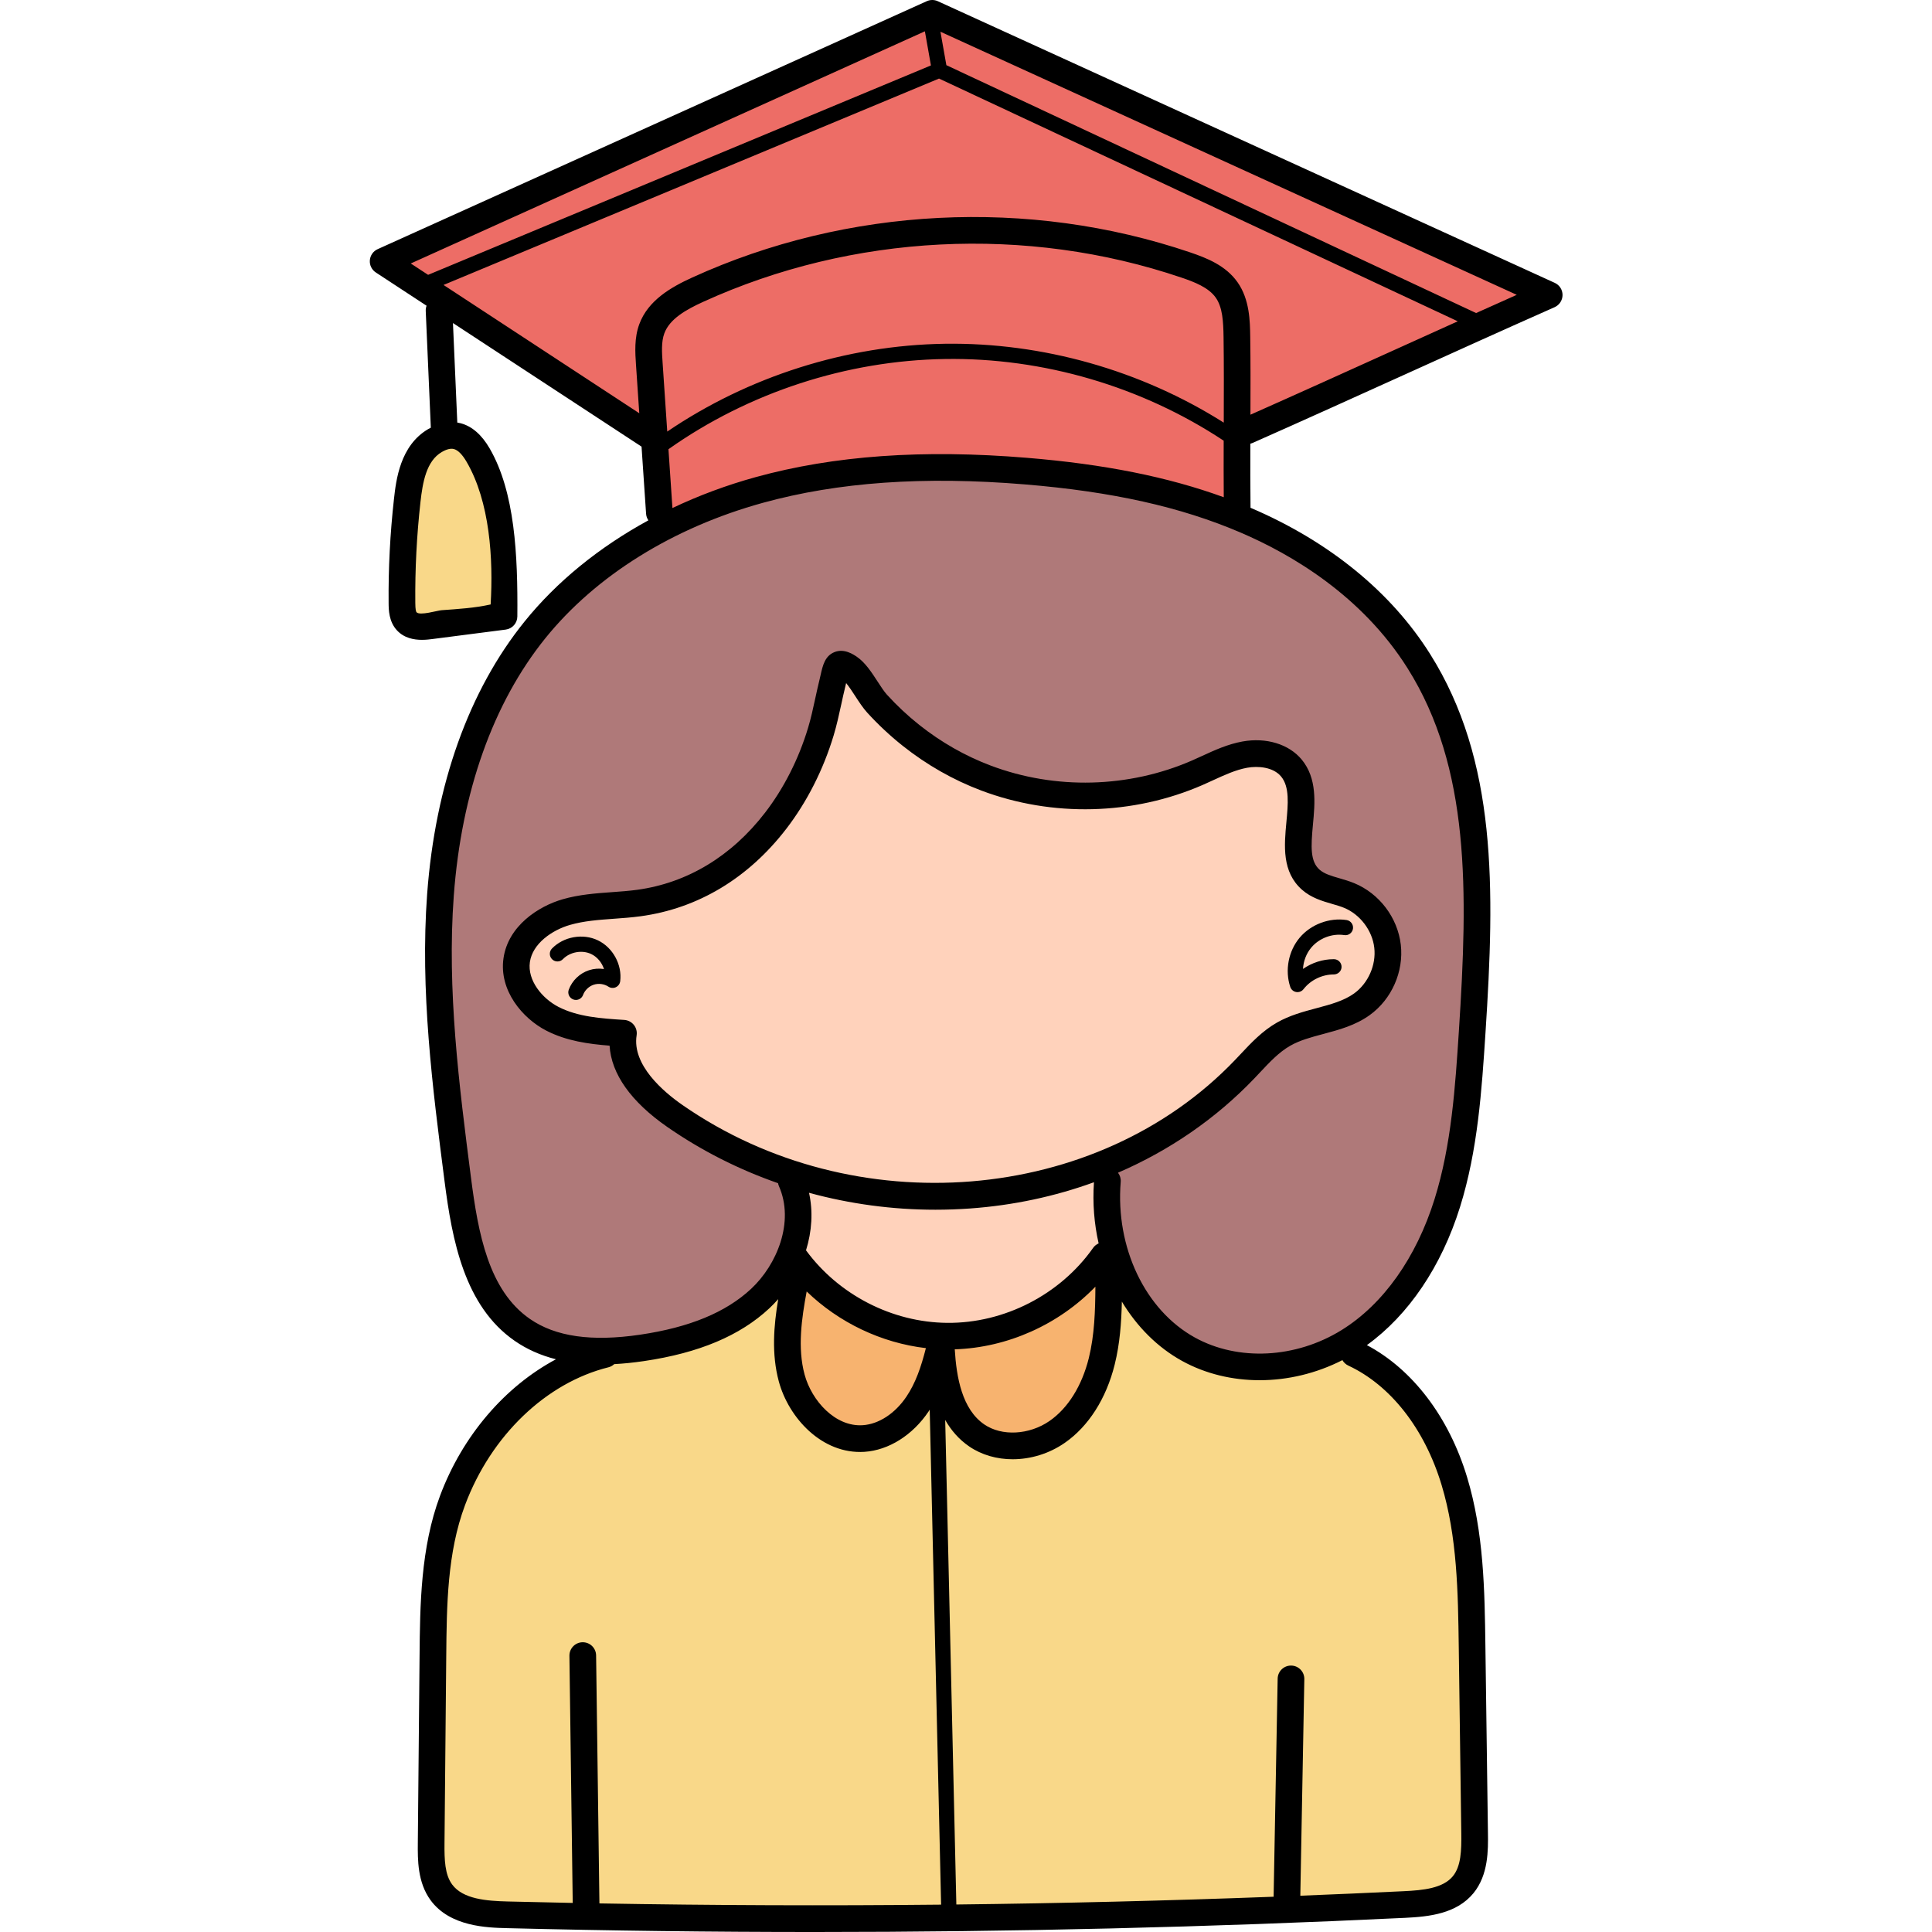 <svg xmlns="http://www.w3.org/2000/svg" height="512pt" version="1.1" viewBox="-98 0 512 512.002" width="512pt">
<g id="surface1">
<path d="M 231.957 138.371 C 215.777 131.445 197.312 127.316 173.844 125.379 C 166.047 124.738 158.48 124.41 151.355 124.41 C 133.594 124.41 117.891 126.359 103.352 130.367 C 78.961 137.098 57.941 150.203 44.172 167.277 C 29.953 184.895 21.344 209.074 19.266 237.199 C 17.402 262.434 20.676 287.891 23.844 312.512 C 25.828 327.953 28.766 343.715 40.707 351.984 C 46.09 355.719 52.82 357.539 61.289 357.539 C 64.598 357.539 68.23 357.25 72.086 356.68 C 85.801 354.648 95.949 350.418 103.113 343.742 C 110.711 336.648 115.914 323.848 111.16 313.109 C 111.16 313.109 111.148 313.082 111.133 312.996 L 110.809 311.297 L 109.176 310.727 C 98.938 307.16 89.309 302.27 80.559 296.195 C 71.781 290.109 66.934 283.445 66.531 276.93 L 66.371 274.324 L 63.77 274.121 C 58.551 273.715 53.039 272.988 48.121 270.445 C 42.727 267.668 37.383 261.457 38.398 254.379 C 39.426 247.227 46.344 242.809 51.957 241.195 C 56 240.035 60.258 239.723 64.398 239.426 L 64.863 239.391 C 67.055 239.23 69.129 239.078 71.238 238.785 C 78.25 237.836 84.895 235.496 90.988 231.82 C 97.047 228.164 102.48 223.238 107.145 217.184 C 112.328 210.445 116.434 202.344 119.02 193.75 C 119.793 191.184 120.367 188.605 120.996 185.668 C 121.336 184.117 121.688 182.516 122.082 180.926 C 122.164 180.602 122.234 180.285 122.305 179.98 L 122.418 179.477 C 122.941 177.129 123.293 175.98 124.277 175.594 C 124.469 175.52 124.664 175.48 124.879 175.48 C 125.836 175.48 126.898 176.211 127.422 176.566 C 129.121 177.73 130.621 180.043 132.074 182.281 C 132.93 183.594 133.898 185.082 134.801 186.082 C 137.559 189.117 140.57 191.938 143.754 194.465 C 149.77 199.246 156.402 203.023 163.469 205.691 C 171.762 208.82 180.535 210.41 189.543 210.41 C 199.715 210.41 209.938 208.297 219.121 204.289 C 220.004 203.898 220.875 203.496 221.82 203.062 C 225 201.605 228.289 200.098 231.801 199.465 C 232.848 199.277 233.898 199.184 234.926 199.184 C 239.004 199.184 242.551 200.652 244.66 203.219 C 247.977 207.258 247.461 212.84 246.961 218.273 C 246.426 223.992 245.918 229.387 249.754 232.766 C 251.52 234.301 253.766 234.953 256.117 235.629 L 256.445 235.727 C 257.543 236.055 258.68 236.395 259.746 236.828 C 265.41 239.16 269.527 244.598 270.238 250.684 C 270.953 256.77 268.199 263.012 263.227 266.586 C 259.859 269.008 255.828 270.078 251.938 271.113 C 248.703 271.973 245.359 272.859 242.43 274.539 C 239.078 276.453 236.465 279.234 233.684 282.195 C 233.215 282.703 232.742 283.203 232.238 283.719 C 222.391 294.031 210.57 302.211 197.098 308.027 L 193.609 309.535 L 195.883 312.578 C 195.934 312.648 196.02 312.789 196.008 312.961 C 194.492 331.531 203.02 349.27 217.227 357.102 C 222.715 360.125 229.145 361.727 235.824 361.727 C 243.992 361.727 252.043 359.414 259.105 355.043 C 270.754 347.832 279.965 334.91 285.039 318.66 C 289.621 304.008 290.637 288.434 291.621 273.336 C 294.055 235.895 294.676 202.688 277.535 175.453 C 265.016 155.582 245.84 144.32 231.957 138.371 Z M 231.957 138.371 " style=" stroke:none;fill-rule:nonzero;fill:rgb(68.627%,47.451%,47.451%);fill-opacity:1;" />
<path d="M 259.348 237.82 C 258.34 237.398 257.254 237.078 256.203 236.766 L 255.836 236.656 C 253.449 235.973 250.984 235.266 249.047 233.566 C 244.801 229.836 245.355 223.91 245.895 218.172 C 246.383 212.977 246.887 207.605 243.836 203.895 C 241.902 201.547 238.723 200.254 234.887 200.254 C 233.906 200.254 232.938 200.34 231.988 200.508 C 228.59 201.129 225.355 202.609 222.219 204.047 C 221.328 204.457 220.441 204.867 219.535 205.262 C 210.234 209.324 199.855 211.469 189.52 211.469 C 180.383 211.469 171.492 209.863 163.094 206.695 C 155.945 204 149.211 200.16 143.078 195.289 C 139.875 192.75 136.82 189.891 134.004 186.793 C 133.078 185.773 132.141 184.336 131.23 182.945 L 131.117 182.773 C 130.332 181.57 129.445 180.207 128.562 179.125 L 124.734 174.438 L 123.113 181.188 C 122.75 182.672 122.41 184.211 122.086 185.703 L 122.008 186.047 C 121.434 188.68 120.844 191.402 120.043 194.059 C 117.426 202.77 113.258 210.992 107.988 217.832 C 98.41 230.281 85.754 237.895 71.391 239.848 C 69.184 240.145 66.926 240.309 64.742 240.469 L 64.398 240.496 C 60.172 240.805 56.18 241.098 52.242 242.219 C 46.938 243.758 40.406 247.902 39.457 254.527 C 38.516 261.086 43.543 266.887 48.605 269.496 C 54.363 272.477 60.918 272.887 67.234 273.285 C 67.391 273.297 67.543 273.375 67.629 273.48 C 67.727 273.602 67.77 273.75 67.742 273.906 C 66.246 283.406 75.512 291.398 81.164 295.316 C 101.109 309.16 124.809 316.48 149.703 316.48 C 181.316 316.48 211.117 304.27 231.461 282.988 C 231.945 282.48 232.434 281.965 232.93 281.441 C 235.621 278.566 238.41 275.59 241.906 273.605 C 244.957 271.863 248.363 270.957 251.66 270.082 C 255.465 269.066 259.402 268.016 262.598 265.719 C 267.195 262.414 269.84 256.422 269.176 250.816 C 268.527 245.195 264.57 239.973 259.348 237.82 Z M 259.348 237.82 " style=" stroke:none;fill-rule:nonzero;fill:rgb(100%,82.353%,73.333%);fill-opacity:1;" />
<path d="M 194.898 313.516 L 195.215 308.918 L 190.883 310.492 C 180.684 314.195 169.91 316.477 158.863 317.266 C 155.898 317.48 152.883 317.59 149.898 317.59 C 138.84 317.59 127.832 316.113 117.188 313.207 L 112.379 311.891 L 113.469 316.758 C 114.434 321.055 114.184 325.797 112.742 330.465 L 112.297 331.906 L 113.188 333.121 C 122.34 345.605 137.594 353.441 152.988 353.57 L 153.426 353.57 C 169.363 353.57 184.969 345.465 194.152 332.414 C 194.199 332.348 194.273 332.293 194.371 332.25 L 196.617 331.246 L 196.07 328.844 C 194.938 323.859 194.543 318.703 194.898 313.516 Z M 194.898 313.516 " style=" stroke:none;fill-rule:nonzero;fill:rgb(100%,82.353%,73.333%);fill-opacity:1;" />
<path d="M 154.922 354.594 L 151.832 354.691 L 152.023 357.773 C 152.465 364.922 153.891 375 161.156 379.977 C 163.707 381.723 166.887 382.645 170.348 382.645 C 174.398 382.645 178.473 381.367 181.82 379.051 C 187.316 375.258 191.449 368.723 193.461 360.645 C 195.082 354.105 195.258 347.078 195.297 341 L 195.344 333.516 L 190.141 338.895 C 180.902 348.445 168.062 354.168 154.922 354.594 Z M 154.922 354.594 " style=" stroke:none;fill-rule:nonzero;fill:rgb(96.863%,70.196%,43.529%);fill-opacity:1;" />
<path d="M 117.863 340.094 L 113.859 336.223 L 112.828 341.695 C 111.477 348.895 110.211 357.227 112.32 365.055 C 114.383 372.652 121.254 380.723 129.922 380.723 C 130.215 380.723 130.512 380.715 130.812 380.695 C 136.008 380.352 141.199 377.02 144.707 371.785 C 147.051 368.293 148.715 364.172 150.273 358.008 L 151.113 354.688 L 147.715 354.293 C 136.586 352.992 125.984 347.949 117.863 340.094 Z M 117.863 340.094 " style=" stroke:none;fill-rule:nonzero;fill:rgb(96.863%,70.196%,43.529%);fill-opacity:1;" />
<path d="M 229.285 117.074 L 229.309 112.012 C 229.336 104.496 229.359 96.555 229.258 89.367 C 229.191 84.625 228.945 80.43 226.637 77.137 C 224.199 73.684 219.91 72.023 216.09 70.738 C 198.168 64.656 179.297 61.574 159.996 61.574 C 134.797 61.574 109.598 66.996 87.121 77.25 C 82.016 79.582 77.039 82.418 75.234 87.32 C 74.176 90.191 74.402 93.441 74.605 96.301 L 76.184 119.789 L 76.191 119.785 L 77.5 139.227 L 81.48 137.34 C 88.355 134.082 95.617 131.387 103.062 129.332 C 117.684 125.305 133.473 123.344 151.328 123.344 C 158.488 123.344 166.094 123.672 173.93 124.32 C 194.312 126 210.633 129.262 225.281 134.59 L 229.34 136.066 L 229.305 131.746 C 229.27 126.938 229.277 121.93 229.285 117.074 Z M 229.285 117.074 " style=" stroke:none;fill-rule:nonzero;fill:rgb(92.941%,42.745%,40%);fill-opacity:1;" />
<path d="M 149.391 3.977 L 149.062 4.125 L 147.273 3.309 L 147.543 4.812 L 4.648 69.332 L 15.141 76.223 L 15.145 76.219 L 74.82 115.34 L 73.531 96.371 C 73.328 93.395 73.102 90.023 74.23 86.949 C 76.18 81.668 81.617 78.594 86.684 76.281 C 109.289 65.965 134.652 60.508 160.02 60.508 C 179.438 60.508 198.414 63.609 216.43 69.719 C 220.426 71.078 224.906 72.836 227.512 76.523 C 230.199 80.352 230.273 85.555 230.328 89.352 C 230.418 95.914 230.406 103.098 230.387 109.891 L 230.375 114.523 L 234.605 112.641 C 247.879 106.742 261.047 100.785 272.344 95.664 C 277.992 93.105 283.738 90.504 289.559 87.887 L 295.52 85.207 L 295.516 85.203 L 295.816 85.066 C 298.914 83.676 302.027 82.277 305.18 80.871 L 311.25 78.164 L 149.445 4.301 Z M 149.391 3.977 " style=" stroke:none;fill-rule:nonzero;fill:rgb(92.941%,42.745%,40%);fill-opacity:1;" />
<path d="M 291.586 436.277 C 291.383 421.766 291.176 406.762 286.898 392.621 C 282.152 376.945 272.559 364.754 260.578 359.168 C 260.516 359.137 260.422 359.086 260.348 358.957 L 258.93 356.48 L 256.387 357.777 C 249.973 361.043 242.859 362.77 235.816 362.77 C 228.938 362.77 222.332 361.133 216.715 358.035 C 210.805 354.773 205.676 349.715 201.879 343.395 L 196.551 334.527 L 196.309 344.871 C 196.195 349.621 195.895 355.242 194.496 360.898 C 192.434 369.211 188.148 375.973 182.43 379.934 C 178.898 382.375 174.613 383.719 170.367 383.719 C 166.68 383.719 163.285 382.73 160.551 380.855 C 158.328 379.332 156.543 377.355 155.094 374.812 L 151.438 375.828 L 151.164 363.953 L 145.887 371.926 C 145.824 372.016 145.594 372.379 145.594 372.379 C 141.891 377.898 136.387 381.406 130.879 381.758 C 130.559 381.777 130.242 381.785 129.926 381.785 C 120.715 381.785 113.449 373.305 111.293 365.328 C 109.352 358.137 110.219 350.566 111.195 344.777 L 112.918 334.531 L 105.996 342.281 C 105.18 343.199 104.492 343.914 103.844 344.523 C 96.504 351.355 86.168 355.676 72.246 357.73 C 69.691 358.113 67.121 358.375 64.609 358.516 L 63.551 358.574 L 62.762 359.285 C 62.703 359.34 62.613 359.41 62.531 359.43 C 45.027 363.785 29.66 378.492 22.426 397.816 C 17.508 410.961 17.379 425.176 17.258 438.922 L 16.797 488.441 C 16.754 493.418 16.918 497.812 19.41 501.188 C 23.07 506.164 30.141 506.75 36.48 506.91 C 42.172 507.059 47.887 507.176 53.59 507.297 L 56.816 507.363 L 55.906 438.754 C 55.902 438.57 55.984 438.445 56.059 438.375 C 56.125 438.305 56.242 438.223 56.426 438.219 C 56.734 438.219 56.965 438.434 56.969 438.742 L 57.887 507.371 L 60.793 507.422 C 79.707 507.754 98.934 507.922 117.934 507.922 C 129.039 507.922 140.309 507.863 151.426 507.75 L 152.504 507.742 L 152.504 507.746 L 155.469 507.711 C 183.371 507.395 211.688 506.699 239.629 505.648 L 242.461 505.543 L 243.594 444.91 C 243.598 444.625 243.84 444.391 244.133 444.391 C 244.43 444.398 244.66 444.637 244.656 444.938 L 243.535 505.516 L 246.715 505.387 C 257.41 504.957 266.137 504.574 274.172 504.188 C 279.977 503.906 285.93 503.281 289.328 499.133 C 292.148 495.715 292.324 490.895 292.254 485.84 Z M 291.586 436.277 " style=" stroke:none;fill-rule:nonzero;fill:rgb(97.647%,84.706%,53.725%);fill-opacity:1;" />
<path d="M 19.543 164.871 L 25.516 164.094 L 25.516 164.102 L 35.047 162.871 L 35.059 160.242 C 35.105 147.469 34.371 131.449 28.238 120.871 C 26.668 118.176 24.977 116.617 23.047 116.098 C 22.609 115.984 22.152 115.926 21.684 115.926 C 20.41 115.926 19.023 116.355 17.559 117.207 C 12.258 120.297 11.109 126.809 10.445 132.676 C 9.445 141.656 8.977 150.797 9.059 159.844 C 9.082 161.914 9.273 163.305 10.133 164.23 C 11.129 165.363 12.645 165.496 13.695 165.496 C 14.367 165.496 15.145 165.438 16.031 165.32 L 19.547 164.891 Z M 19.543 164.871 " style=" stroke:none;fill-rule:nonzero;fill:rgb(97.647%,84.706%,53.725%);fill-opacity:1;" />
<path d="M 314.027 74.961 L 150.527 0.32 C 149.602 -0.105 148.535 -0.105 147.605 0.312 L 2.082 66.031 C 0.906 66.562 0.113 67.691 0.012 68.977 C -0.09 70.262 0.52 71.5 1.598 72.207 L 15.043 81.02 C 14.883 81.449 14.805 81.914 14.824 82.398 L 16.172 113.34 C 15.949 113.453 15.73 113.562 15.512 113.691 C 7.996 118.07 6.961 127.277 6.406 132.227 C 5.379 141.375 4.902 150.676 4.988 159.875 C 5.004 161.562 5.031 164.703 7.184 167.039 C 9.086 169.109 11.699 169.566 13.82 169.566 C 14.93 169.566 15.906 169.441 16.574 169.355 L 36.02 166.848 C 37.77 166.621 39.086 165.137 39.102 163.375 C 39.246 147.062 38.453 130.379 31.762 118.836 C 29.652 115.203 27.074 112.961 24.098 112.172 C 23.797 112.09 23.492 112.031 23.188 111.98 L 22.039 85.609 L 72.016 118.363 L 73.219 136.156 C 73.262 136.805 73.488 137.395 73.828 137.895 C 60.797 145.004 49.562 154.113 41.008 164.719 C 26.262 183 17.34 207.957 15.199 236.898 C 13.309 262.52 16.613 288.199 19.809 313.035 C 21.816 328.664 25.074 346.105 38.387 355.332 C 41.598 357.559 45.238 359.184 49.336 360.223 C 35.824 367.434 24.586 380.441 18.617 396.391 C 13.453 410.191 13.312 425.434 13.188 438.883 L 12.727 488.402 C 12.688 492.812 12.629 498.855 16.129 503.605 C 21.285 510.602 31.102 510.852 36.371 510.984 C 63.418 511.664 90.574 512.004 117.781 512.004 C 170.051 512.004 222.465 510.75 274.367 508.25 C 280.785 507.941 288.004 507.156 292.477 501.719 C 296.473 496.855 296.383 490.191 296.32 485.785 L 295.648 436.305 C 295.449 421.484 295.242 406.16 290.785 391.441 C 285.965 375.508 276.352 362.898 264.242 356.473 C 275.293 348.492 283.992 335.648 288.922 319.871 C 293.648 304.742 294.68 288.914 295.676 273.602 C 298.16 235.438 298.77 201.547 280.969 173.285 C 270.621 156.852 254.227 143.488 233.555 134.633 C 233.504 134.613 233.453 134.594 233.402 134.57 C 233.336 129.141 233.336 123.352 233.355 117.586 C 233.547 117.535 233.738 117.48 233.926 117.398 C 247.746 111.273 261.102 105.223 274.02 99.375 C 286.898 93.543 300.219 87.512 313.984 81.41 C 315.258 80.844 316.078 79.586 316.09 78.195 C 316.102 76.805 315.293 75.535 314.027 74.961 Z M 25.645 122.379 C 31.844 133.004 32.742 148.152 32.023 160.188 C 27.746 161.141 23.438 161.387 19.02 161.711 C 17.891 161.793 13.27 163.227 12.383 162.25 C 12.242 162.094 12.074 161.543 12.059 159.809 C 11.973 150.891 12.438 141.879 13.43 133.012 C 14.008 127.871 14.965 122.188 19.07 119.797 C 20.359 119.047 21.441 118.777 22.289 119.004 C 23.371 119.289 24.531 120.457 25.645 122.379 Z M 147.105 8.297 L 148.707 17.336 L 15.453 72.836 L 10.855 69.824 Z M 226.309 112.004 C 204.402 98.133 178.266 90.719 152.367 91.102 C 126.352 91.488 100.359 99.746 78.828 114.371 L 77.594 96.098 C 77.41 93.398 77.223 90.605 78.051 88.355 C 79.477 84.48 83.852 82.043 88.371 79.98 C 127.844 61.977 174.043 59.641 215.129 73.578 C 218.516 74.727 222.285 76.176 224.184 78.875 C 225.996 81.445 226.195 85.168 226.258 89.414 C 226.359 96.547 226.336 104.391 226.309 112.004 Z M 60.852 504.426 L 59.973 438.703 C 59.945 436.75 58.367 435.199 56.391 435.215 C 54.438 435.242 52.879 436.848 52.902 438.797 L 53.777 504.297 C 48.031 504.184 42.289 504.059 36.555 503.914 C 30.926 503.773 24.684 503.297 21.824 499.41 C 19.883 496.773 19.758 492.895 19.797 488.465 L 20.258 438.945 C 20.383 425.453 20.512 411.5 25.238 398.871 C 32.129 380.457 46.695 366.461 63.258 362.344 C 63.852 362.195 64.359 361.895 64.781 361.508 C 67.297 361.375 69.93 361.105 72.684 360.699 C 87.242 358.551 98.102 353.977 105.883 346.719 C 106.715 345.941 107.488 345.121 108.234 344.285 C 107.062 351.293 106.414 358.777 108.398 366.113 C 110.984 375.684 119.801 385.457 131.066 384.754 C 137.504 384.34 143.867 380.34 148.09 374.047 C 148.195 373.895 148.285 373.734 148.383 373.578 L 151.402 504.754 C 121.176 505.062 90.953 504.953 60.852 504.426 Z M 69.977 271.613 C 69.355 270.836 68.438 270.359 67.445 270.293 C 61.41 269.906 55.168 269.504 49.988 266.832 C 45.699 264.617 41.727 259.828 42.426 254.953 C 43.129 250.066 48.281 246.484 53.078 245.105 C 56.727 244.055 60.594 243.777 64.688 243.48 C 67.004 243.312 69.398 243.141 71.785 242.816 C 86.949 240.754 100.293 232.746 110.367 219.656 C 115.852 212.527 120.191 203.973 122.918 194.918 C 123.758 192.129 124.367 189.324 124.957 186.613 C 125.293 185.059 125.641 183.453 126.027 181.898 C 126.102 181.598 126.168 181.305 126.234 181.023 C 127.039 181.996 127.91 183.34 128.66 184.492 C 129.652 186.016 130.68 187.59 131.781 188.809 C 134.676 191.992 137.852 194.965 141.219 197.641 C 147.586 202.699 154.59 206.688 162.035 209.496 C 180.879 216.609 202.277 216.066 220.738 208.016 C 221.656 207.613 222.566 207.195 223.48 206.773 C 226.578 205.352 229.504 204.008 232.523 203.461 C 235.363 202.949 239.426 203.254 241.523 205.805 C 243.781 208.551 243.355 213.086 242.906 217.887 C 242.328 224.07 241.672 231.082 247.07 235.812 C 249.5 237.945 252.426 238.793 255.008 239.543 C 256.152 239.875 257.234 240.188 258.199 240.586 C 262.453 242.336 265.668 246.586 266.199 251.152 C 266.734 255.723 264.586 260.594 260.848 263.281 C 258.109 265.25 254.602 266.188 250.891 267.176 C 247.395 268.109 243.777 269.074 240.414 270.992 C 236.527 273.211 233.582 276.355 230.73 279.395 C 230.254 279.902 229.777 280.406 229.301 280.906 C 192.711 319.191 128.391 324.434 82.879 292.852 C 77.801 289.328 69.473 282.242 70.711 274.367 C 70.863 273.391 70.598 272.387 69.977 271.613 Z M 115.777 342.254 C 124.32 350.508 135.551 355.887 147.371 357.27 C 146.09 362.328 144.629 366.523 142.223 370.109 C 139.215 374.59 134.879 377.426 130.617 377.695 C 123.375 378.168 117.105 371.23 115.223 364.27 C 113.32 357.227 114.43 349.434 115.777 342.254 Z M 149.898 320.59 C 152.949 320.59 156.012 320.48 159.074 320.262 C 170.512 319.441 181.551 317.074 191.91 313.309 C 191.523 318.852 191.969 324.32 193.148 329.512 C 192.586 329.766 192.074 330.152 191.691 330.695 C 182.977 343.078 168.164 350.715 153.016 350.57 C 138.402 350.453 124.227 343.117 115.602 331.348 C 117.18 326.273 117.496 321.004 116.395 316.102 C 127.223 319.059 138.496 320.594 149.898 320.59 Z M 192.293 340.984 C 192.254 347.355 192.051 353.84 190.543 359.918 C 188.715 367.281 185.016 373.199 180.121 376.582 C 174.754 380.289 167.492 380.672 162.852 377.496 C 156.965 373.469 155.473 365.047 155.02 357.586 C 169.016 357.141 182.59 351.016 192.293 340.984 Z M 284.023 393.488 C 288.191 407.25 288.391 422.07 288.586 436.402 L 289.258 485.879 C 289.32 490.352 289.195 494.582 287.02 497.223 C 284.383 500.43 279.156 500.941 274.027 501.188 C 264.898 501.629 255.754 502.023 246.598 502.387 L 247.66 444.996 C 247.699 443.043 246.145 441.43 244.191 441.395 C 244.172 441.395 244.148 441.395 244.125 441.395 C 242.203 441.395 240.629 442.934 240.594 444.863 L 239.52 502.656 C 211.562 503.703 183.508 504.395 155.441 504.715 L 152.488 376.305 C 154.035 379.02 156.094 381.441 158.859 383.332 C 162.172 385.598 166.211 386.719 170.367 386.719 C 175.098 386.719 179.988 385.266 184.141 382.395 C 190.453 378.035 195.164 370.656 197.406 361.621 C 198.781 356.082 199.18 350.477 199.305 344.941 C 203.301 351.578 208.734 357.062 215.266 360.664 C 221.465 364.082 228.57 365.773 235.82 365.773 C 243.258 365.77 250.84 363.977 257.75 360.453 C 258.102 361.059 258.629 361.574 259.316 361.895 C 270.52 367.113 279.527 378.629 284.023 393.488 Z M 274.992 177.051 C 291.66 203.52 291.027 236.227 288.625 273.141 C 287.656 288.039 286.652 303.438 282.18 317.762 C 277.316 333.324 268.559 345.66 257.523 352.492 C 245.383 360.008 230.133 360.785 218.676 354.473 C 205.484 347.203 197.578 330.617 199 313.199 C 199.074 312.297 198.789 311.453 198.281 310.781 C 211.945 304.883 224.234 296.441 234.41 285.793 C 234.902 285.277 235.395 284.758 235.883 284.234 C 238.492 281.453 240.957 278.828 243.918 277.137 C 246.484 275.672 249.508 274.863 252.711 274.012 C 256.875 272.898 261.18 271.75 264.973 269.023 C 270.82 264.82 274.055 257.484 273.223 250.336 C 272.387 243.188 267.547 236.793 260.891 234.051 C 259.57 233.508 258.25 233.125 256.977 232.754 C 254.828 232.133 252.977 231.594 251.727 230.5 C 249.223 228.305 249.383 224.52 249.941 218.547 C 250.48 212.812 251.09 206.309 246.98 201.312 C 243.602 197.211 237.578 195.367 231.27 196.504 C 227.363 197.211 223.891 198.809 220.527 200.352 C 219.656 200.75 218.785 201.152 217.91 201.535 C 201.121 208.859 181.664 209.352 164.531 202.883 C 157.773 200.332 151.406 196.707 145.613 192.105 C 142.543 189.668 139.652 186.961 137.016 184.059 C 136.293 183.262 135.426 181.926 134.586 180.637 C 132.973 178.156 131.305 175.59 129.117 174.086 C 128.199 173.457 125.766 171.785 123.176 172.801 C 120.617 173.805 120.039 176.352 119.484 178.816 C 119.387 179.25 119.281 179.719 119.16 180.211 C 118.754 181.855 118.395 183.512 118.047 185.113 C 117.461 187.809 116.91 190.359 116.148 192.883 C 113.668 201.125 109.734 208.891 104.766 215.348 C 95.852 226.93 84.117 234.008 70.832 235.812 C 68.668 236.105 66.484 236.266 64.18 236.43 C 59.902 236.738 55.48 237.059 51.121 238.312 C 44.652 240.176 36.656 245.387 35.43 253.949 C 34.203 262.473 40.438 269.855 46.746 273.113 C 52.105 275.879 58.016 276.684 63.543 277.109 C 63.996 284.598 69.219 291.98 78.848 298.66 C 87.895 304.938 97.781 309.934 108.188 313.559 C 108.238 313.816 108.309 314.074 108.418 314.324 C 112.605 323.789 107.891 335.184 101.062 341.547 C 94.363 347.797 84.742 351.77 71.652 353.707 C 58.781 355.605 49.219 354.238 42.418 349.523 C 31.488 341.945 28.719 326.898 26.82 312.133 C 23.672 287.645 20.414 262.324 22.254 237.418 C 24.285 209.918 32.672 186.312 46.508 169.156 C 59.891 152.562 80.363 139.816 104.148 133.258 C 124.094 127.762 146.809 126.16 173.594 128.371 C 196.742 130.281 214.91 134.336 230.773 141.133 C 244.266 146.91 262.887 157.832 274.992 177.051 Z M 174.176 121.328 C 146.551 119.047 123.027 120.723 102.273 126.441 C 94.551 128.57 87.16 131.328 80.203 134.633 L 79.148 119.047 C 100.398 104.02 126.406 95.527 152.43 95.141 C 178.434 94.73 204.621 102.441 226.289 116.785 C 226.273 121.832 226.27 126.906 226.309 131.773 C 211.484 126.375 194.695 123.02 174.176 121.328 Z M 271.105 92.934 C 258.93 98.445 246.352 104.141 233.383 109.898 C 233.406 102.93 233.422 95.844 233.324 89.309 C 233.266 85.117 233.18 79.371 229.965 74.801 C 226.84 70.367 221.84 68.387 217.398 66.883 C 174.625 52.375 126.527 54.805 85.438 73.551 C 79.812 76.117 73.746 79.594 71.418 85.914 C 70.066 89.582 70.328 93.461 70.539 96.574 L 71.414 109.516 L 19.539 75.516 L 150.852 20.82 L 288.324 85.148 C 282.504 87.773 276.762 90.375 271.105 92.934 Z M 293.184 82.961 L 152.789 17.266 C 152.785 17.242 152.789 17.223 152.785 17.199 L 151.227 8.41 L 303.957 78.133 C 300.328 79.75 296.746 81.359 293.184 82.961 Z M 293.184 82.961 " style=" stroke:none;fill-rule:nonzero;fill:rgb(0%,0%,0%);fill-opacity:1;" />
<path d="M 60.441 249.195 C 56.465 247.289 51.348 248.203 48.277 251.371 C 47.5 252.176 47.52 253.453 48.324 254.227 C 49.125 255.004 50.402 254.984 51.18 254.184 C 53.047 252.258 56.277 251.676 58.695 252.84 C 60.281 253.598 61.508 255.105 62.062 256.805 C 60.742 256.598 59.379 256.699 58.094 257.121 C 55.637 257.922 53.633 259.848 52.73 262.27 C 52.344 263.312 52.875 264.477 53.918 264.867 C 54.152 264.953 54.391 264.996 54.621 264.996 C 55.441 264.996 56.215 264.492 56.516 263.68 C 56.984 262.418 58.07 261.375 59.352 260.957 C 60.629 260.543 62.117 260.738 63.242 261.48 C 63.824 261.863 64.566 261.922 65.199 261.629 C 65.832 261.336 66.27 260.738 66.359 260.047 C 66.91 255.668 64.422 251.102 60.441 249.195 Z M 60.441 249.195 " style=" stroke:none;fill-rule:nonzero;fill:rgb(0%,0%,0%);fill-opacity:1;" />
<path d="M 245.516 262.898 C 245.625 262.918 245.738 262.93 245.848 262.93 C 246.469 262.93 247.062 262.641 247.449 262.141 C 249.328 259.699 252.414 258.23 255.484 258.238 C 256.594 258.227 257.516 257.355 257.527 256.242 C 257.539 255.125 256.645 254.211 255.527 254.199 C 255.48 254.199 255.434 254.199 255.387 254.199 C 252.523 254.199 249.664 255.137 247.309 256.777 C 247.422 254.715 248.184 252.684 249.516 251.102 C 251.609 248.617 255.035 247.324 258.25 247.812 C 259.352 247.988 260.383 247.223 260.551 246.121 C 260.715 245.016 259.957 243.988 258.855 243.82 C 254.285 243.129 249.402 244.961 246.422 248.5 C 243.445 252.039 242.469 257.16 243.934 261.551 C 244.172 262.258 244.777 262.777 245.516 262.898 Z M 245.516 262.898 " style=" stroke:none;fill-rule:nonzero;fill:rgb(0%,0%,0%);fill-opacity:1;" />
</g>
</svg>